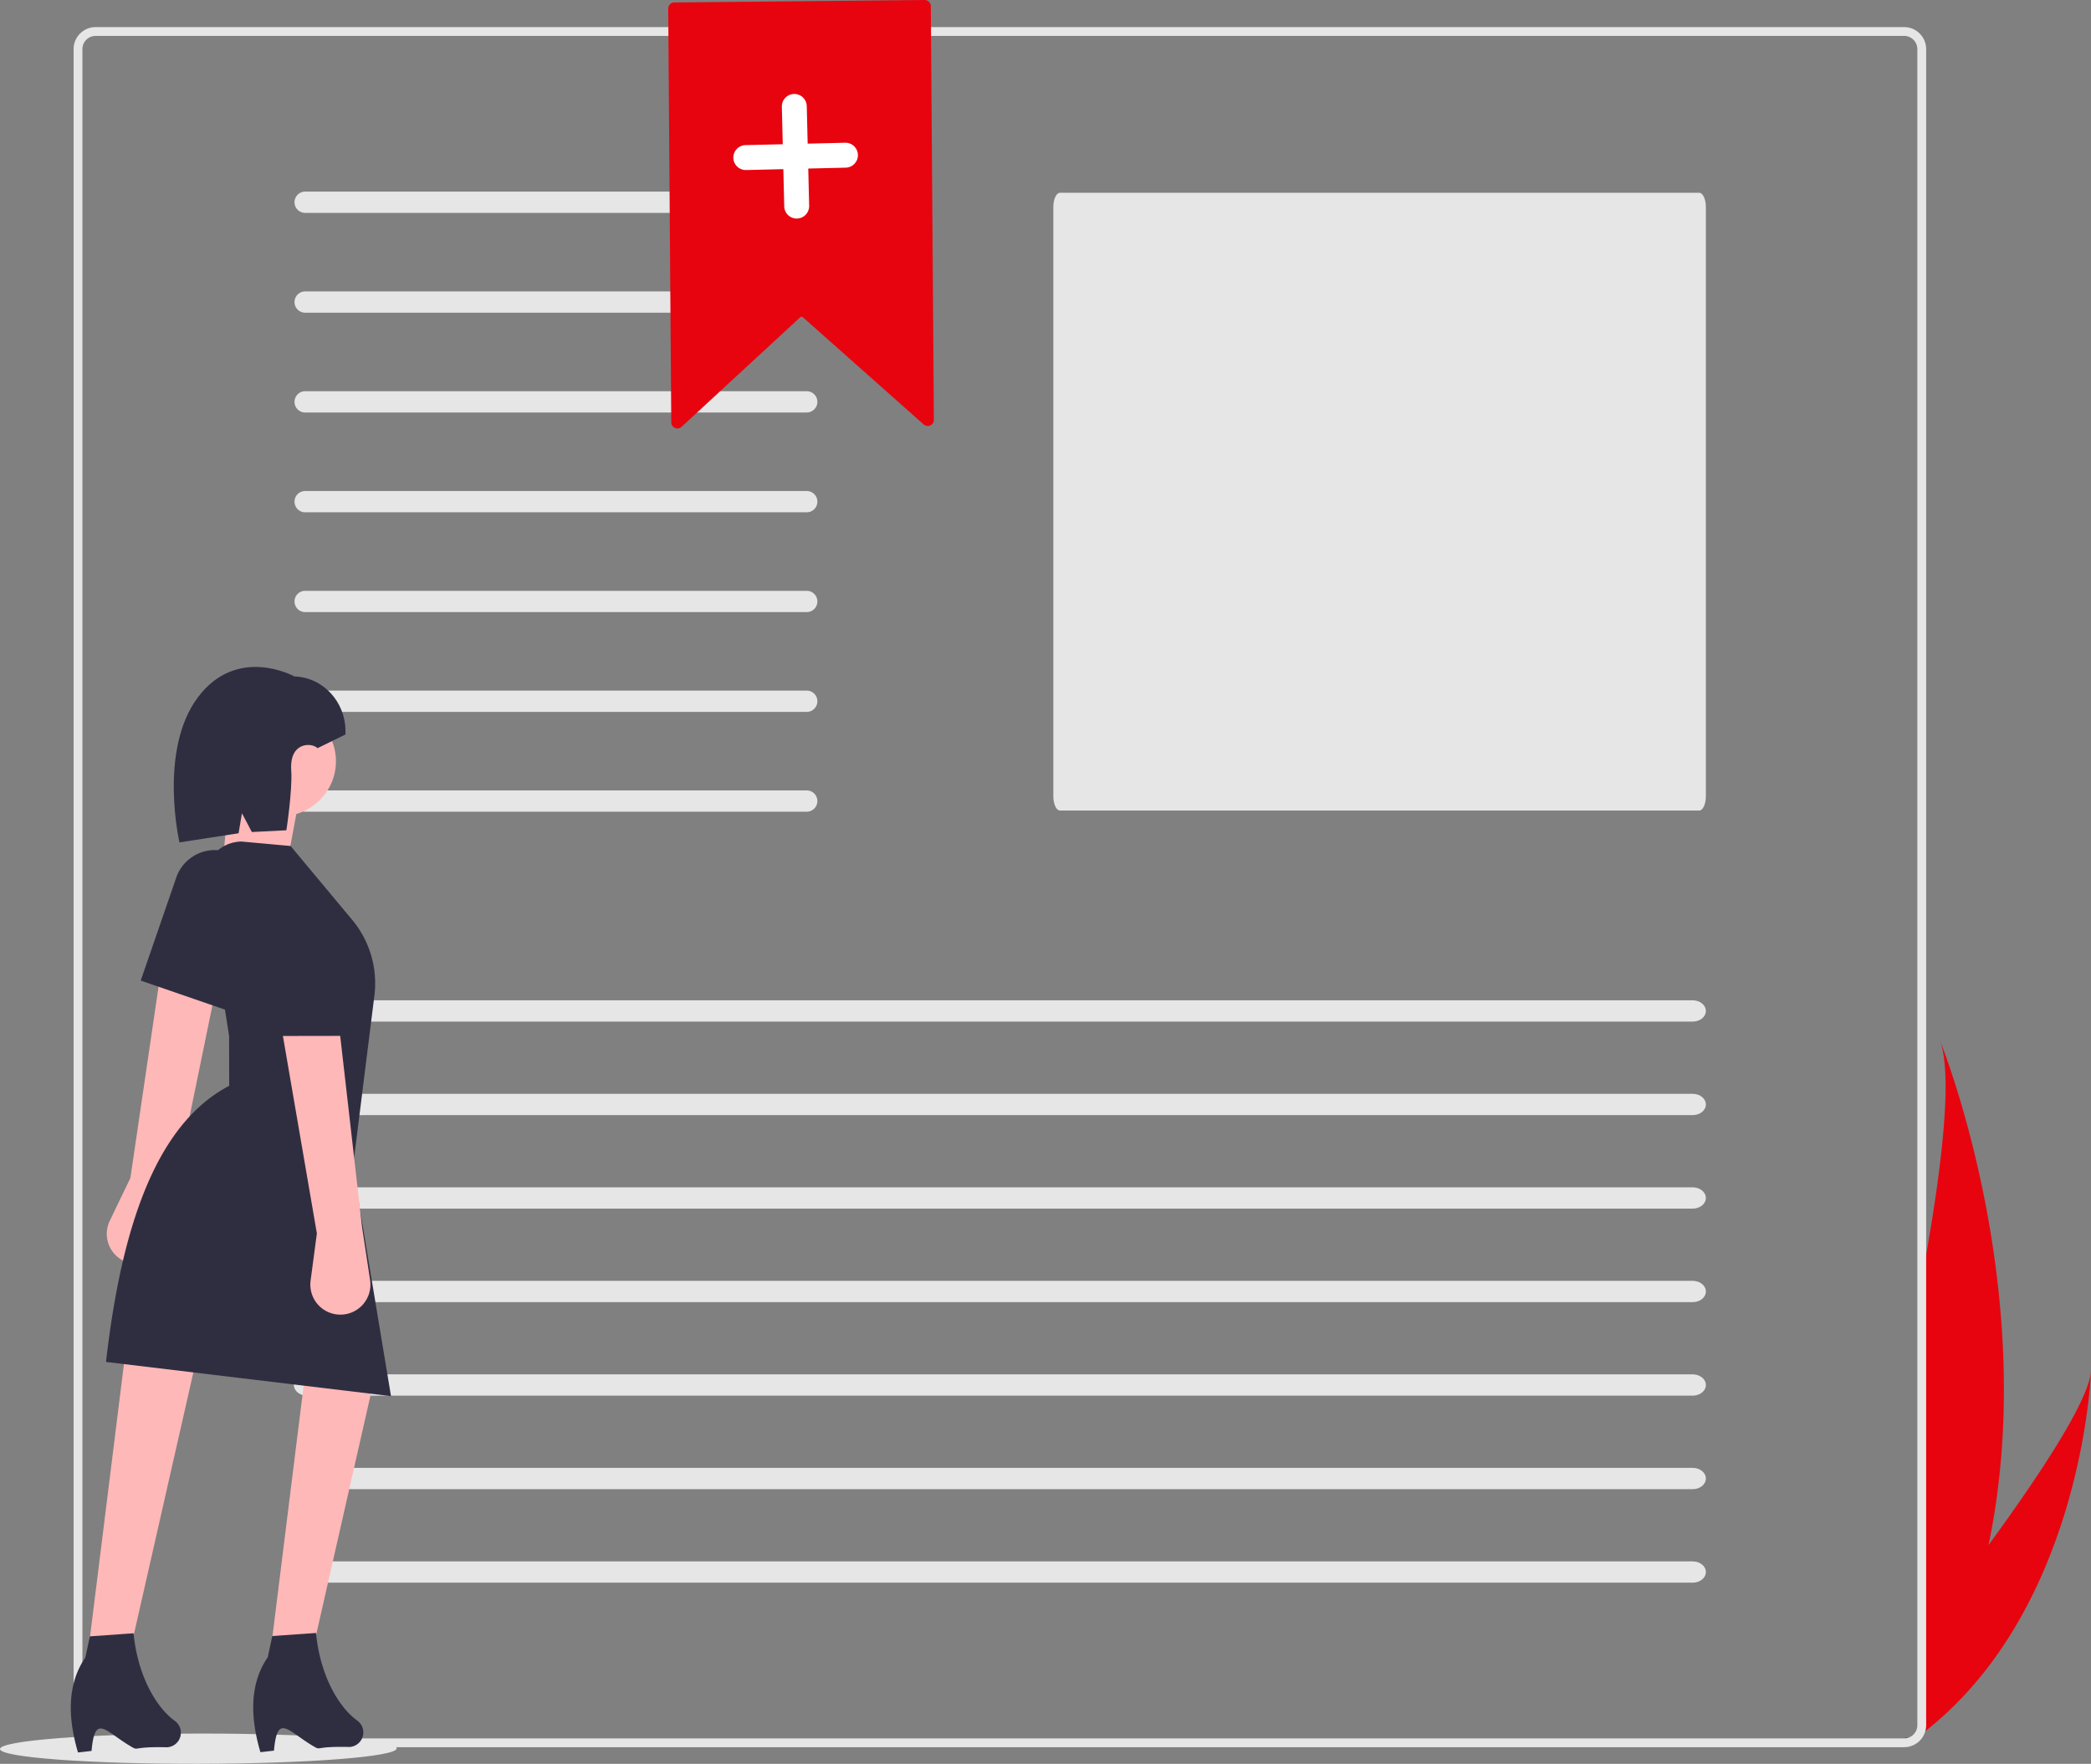 <svg id="e22abf0b-c612-4aa4-ad53-907679e19640" data-name="Layer 1" xmlns="http://www.w3.org/2000/svg" width="737.913" height="622.439" viewBox="0 0 737.913 622.439"><rect x="0" y="0" width="737.913" height="622.439" fill="#808080" stroke="none"/><path d="M968.956,622.708c-.155,3.822-4.019,82.723-57.024,125.835q-3.325,2.704-6.909,5.21l-1.802-1.761h1.046a4.662,4.662,0,0,0,4.661-4.661v-155.523c1.108-5.967,2.155-11.829,3.108-17.537,5.169-31.024,7.562-57.231,3.688-68.118,1.678,4.206,35.364,90.223,17.071,177.866C950.912,659.212,968.107,633.17,968.956,622.708Z" transform="translate(-231.044 -138.78)" fill="#e7040f"/><path d="M903.015,148.341H264.789a7.778,7.778,0,0,0-7.769,7.769V747.582a7.772,7.772,0,0,0,7.769,7.769H903.015a7.751,7.751,0,0,0,7.665-6.557,6.683,6.683,0,0,0,.104-1.212V156.11A7.778,7.778,0,0,0,903.015,148.341Zm4.661,599.241a4.662,4.662,0,0,1-4.661,4.661H264.789a4.662,4.662,0,0,1-4.661-4.661V156.11a4.668,4.668,0,0,1,4.661-4.661H903.015a4.668,4.668,0,0,1,4.661,4.661Z" transform="translate(-231.044 -138.78)" fill="#e6e6e6"/><path d="M605.122,206.8c-1.3,0-2.358,2.257-2.358,5.031V419.79c0,2.774,1.058,5.031,2.358,5.031H830.686c1.3,0,2.358-2.257,2.358-5.031V211.831c0-2.774-1.058-5.031-2.358-5.031Z" transform="translate(-231.044 -138.78)" fill="#e6e6e6"/><path id="ed9c03b2-1449-4b71-9e3b-3c62ff7f07bc" data-name="Path 40" d="M338.673,206.399a3.755,3.755,0,0,0,0,7.509H515.678a3.755,3.755,0,1,0,.123-7.509q-.062-.001-.123,0Z" transform="translate(-231.044 -138.78)" fill="#e6e6e6"/><path id="ac2fe172-b9d2-4839-b8ea-2891040e5ba3" data-name="Path 40" d="M338.673,241.618a3.755,3.755,0,0,0,0,7.509H515.678a3.755,3.755,0,1,0,.123-7.509q-.062-.001-.123,0Z" transform="translate(-231.044 -138.78)" fill="#e6e6e6"/><path id="a98745e5-eae5-4ee7-991c-f32673123033" data-name="Path 40" d="M338.673,276.837a3.755,3.755,0,0,0,0,7.509H515.678a3.755,3.755,0,1,0,.123-7.509q-.062-.001-.123,0Z" transform="translate(-231.044 -138.78)" fill="#e6e6e6"/><path id="bf8b9df3-8875-4369-b4ec-4c359de04021" data-name="Path 40" d="M338.673,312.056a3.755,3.755,0,0,0,0,7.509H515.678a3.755,3.755,0,0,0,.123-7.509q-.062-.001-.123,0Z" transform="translate(-231.044 -138.78)" fill="#e6e6e6"/><path id="b5eb4171-b419-4870-b9cb-48e35e493bb4" data-name="Path 40" d="M338.673,347.275a3.755,3.755,0,0,0,0,7.509H515.678a3.755,3.755,0,0,0,.123-7.509q-.062-.001-.123,0Z" transform="translate(-231.044 -138.78)" fill="#e6e6e6"/><path id="b4317b62-1760-4cf8-b114-3696958a8a67" data-name="Path 40" d="M338.673,382.494a3.755,3.755,0,0,0,0,7.509H515.678a3.755,3.755,0,1,0,.123-7.509q-.062-.001-.123,0Z" transform="translate(-231.044 -138.78)" fill="#e6e6e6"/><path id="ad76e78f-41a7-44a0-87c5-7c68f3e63063" data-name="Path 40" d="M338.673,417.713a3.755,3.755,0,0,0,0,7.509H515.678a3.755,3.755,0,1,0,.123-7.509q-.062-.001-.123,0Z" transform="translate(-231.044 -138.78)" fill="#e6e6e6"/><path id="a20c62a3-d58f-423a-bfc7-4f2831a53e7a" data-name="Path 40" d="M339.309,491.784c-2.554.034-4.591,1.743-4.549,3.816.041,2.026,2.054,3.66,4.549,3.693H828.343c2.554.034,4.659-1.619,4.701-3.693s-1.995-3.782-4.549-3.816q-.076-.001-.152,0Z" transform="translate(-231.044 -138.78)" fill="#e6e6e6"/><path id="b339e3e9-0bf0-431c-bdc4-4a1671822a7b" data-name="Path 40" d="M339.309,524.784c-2.554.034-4.591,1.743-4.549,3.816.041,2.026,2.054,3.66,4.549,3.693H828.343c2.554.034,4.659-1.619,4.701-3.693s-1.995-3.782-4.549-3.816q-.076-.001-.152,0Z" transform="translate(-231.044 -138.78)" fill="#e6e6e6"/><path id="bab9b888-deda-4f86-84ee-5631e8d8031a" data-name="Path 40" d="M339.309,557.784c-2.554.034-4.591,1.743-4.549,3.816.041,2.026,2.054,3.66,4.549,3.693H828.343c2.554.034,4.659-1.619,4.701-3.693s-1.995-3.782-4.549-3.816q-.076-.001-.152,0Z" transform="translate(-231.044 -138.78)" fill="#e6e6e6"/><path id="ba4803b1-6f87-4394-9362-31b3dc635e82" data-name="Path 40" d="M339.309,590.784c-2.554.034-4.591,1.743-4.549,3.816.041,2.026,2.054,3.66,4.549,3.693H828.343c2.554.034,4.659-1.619,4.701-3.693s-1.995-3.782-4.549-3.816q-.076-.001-.152,0Z" transform="translate(-231.044 -138.78)" fill="#e6e6e6"/><path id="b9a1750e-efcd-4183-b5b9-e97a203cae9b" data-name="Path 40" d="M339.309,623.784c-2.554.034-4.591,1.743-4.549,3.816.041,2.026,2.054,3.66,4.549,3.693H828.343c2.554.034,4.659-1.619,4.701-3.693s-1.995-3.782-4.549-3.816q-.076-.001-.152,0Z" transform="translate(-231.044 -138.78)" fill="#e6e6e6"/><path id="a27b2d6d-7ecd-44cf-acba-3e7ac71f51d4" data-name="Path 40" d="M339.309,656.784c-2.554.034-4.591,1.743-4.549,3.816.041,2.026,2.054,3.66,4.549,3.693H828.343c2.554.034,4.659-1.619,4.701-3.693s-1.995-3.782-4.549-3.816q-.076-.001-.152,0Z" transform="translate(-231.044 -138.78)" fill="#e6e6e6"/><path id="befd801f-fd34-4cb7-a0c2-8d98396e21e0" data-name="Path 40" d="M339.309,689.784c-2.554.034-4.591,1.743-4.549,3.816.041,2.026,2.054,3.66,4.549,3.693H828.343c2.554.034,4.659-1.619,4.701-3.693s-1.995-3.782-4.549-3.816q-.076-.001-.152,0Z" transform="translate(-231.044 -138.78)" fill="#e6e6e6"/><ellipse cx="301.043" cy="755.879" rx="70" ry="5.339" transform="translate(-232.256 -138.296) rotate(-0.092)" fill="#e6e6e6"/><path d="M292.899,557.387l-3.111,18.57a10.604,10.604,0,0,1-14.604,8.009h0a10.604,10.604,0,0,1-5.41-14.36l7.288-15.138,10.608-72.086L307.224,487.631Z" transform="translate(-231.044 -138.78)" fill="#ffb8b8"/><polygon points="46.613 579.563 31.188 582.248 44.238 477.363 69.331 479.5 46.613 579.563" fill="#ffb8b8"/><polygon points="110.992 579.46 95.567 582.145 108.617 477.26 133.71 479.396 110.992 579.46" fill="#ffb8b8"/><circle cx="99.192" cy="268.646" r="19.357" fill="#ffb8b8"/><polygon points="100.977 306.53 78.627 304.438 81.764 269.849 107.835 269.807 100.977 306.53" fill="#ffb8b8"/><path d="M369.031,631.471,268.453,619.396c2.185-19.101,5.457-36.376,10.255-51.089,7.173-21.995,17.757-38.264,33.217-46.348l-.028-17.558L303.501,450.814a13.037,13.037,0,0,1,12.859-15.055l17.244,1.569,21.731,26.066a34.953,34.953,0,0,1,7.836,26.722l-7.571,60.505Z" transform="translate(-231.044 -138.78)" fill="#2f2e41"/><path d="M311.889,495.576l-31.185-10.756,12.532-36.334a14.431,14.431,0,0,1,11.75-9.601h0a14.431,14.431,0,0,1,15.952,17.558Z" transform="translate(-231.044 -138.78)" fill="#2f2e41"/><path d="M289.981,755.384c-12.797-.327-9.765,1.454-12.797-.327-8.97-5.271-12.655-11.765-13.831,1.618l-4.788.54c-4.227-14.353-3.037-25.327,2.606-33.524l1.584-7.451,15.428-1.089c1.366,14.399,7.634,25.87,14.496,30.869a5.328,5.328,0,0,1,1.781,2.182h0A5.15,5.15,0,0,1,289.981,755.384Z" transform="translate(-231.044 -138.78)" fill="#2f2e41"/><path d="M354.36,755.28c-12.797-.327-9.765,1.454-12.797-.327-8.97-5.271-12.655-11.765-13.831,1.618l-4.788.54c-4.227-14.353-3.037-25.327,2.606-33.524l1.584-7.451L342.563,715.047c1.366,14.399,7.634,25.87,14.496,30.869a5.328,5.328,0,0,1,1.781,2.182h0A5.15,5.15,0,0,1,354.36,755.28Z" transform="translate(-231.044 -138.78)" fill="#2f2e41"/><path d="M343.099,402.807l9.862-4.841-.002-1.197c-.017-10.428-7.996-18.963-18.029-19.283h0s-20.228-11.235-34.132,7.486-6.415,51.088-6.415,51.088l20.858-3.226,1.188-7.064,3.494,6.629,12.191-.623s2.189-14.29,1.708-21.114C333.11,400.554,341.013,400.731,343.099,402.807Z" transform="translate(-231.044 -138.78)" fill="#2f2e41"/><path d="M358.827,571.897l2.823,18.616a10.604,10.604,0,0,1-11.386,12.156h0a10.604,10.604,0,0,1-9.61-11.964l2.215-16.654-12.353-71.808,20.216-1.097Z" transform="translate(-231.044 -138.78)" fill="#ffb8b8"/><path d="M354.994,504.332l-32.988.053-.062-38.434a14.431,14.431,0,0,1,7.957-12.92h0A14.431,14.431,0,0,1,350.725,464.394Z" transform="translate(-231.044 -138.78)" fill="#2f2e41"/><path d="M470.136,289.976a2.19,2.19,0,0,1-.89-.182,2.144,2.144,0,0,1-1.31-1.971l-1.078-145.982a2.172,2.172,0,0,1,2.148-2.191l88.334-.869a2.172,2.172,0,0,1,2.191,2.148l1.078,145.982a2.17,2.17,0,0,1-3.61,1.645h0l-42.601-37.809a.719.719,0,0,0-.971.01l-41.85,38.64A2.147,2.147,0,0,1,470.136,289.976Z" transform="translate(-231.044 -138.78)" fill="#e7040f"/><path d="M529.254,189.152l-13.187.316-.316-13.187a4.397,4.397,0,1,0-8.791.211l.316,13.187-13.187.316a4.397,4.397,0,0,0,.211,8.791l13.187-.316.316,13.187a4.397,4.397,0,0,0,8.791-.211l-.316-13.187,13.187-.316a4.397,4.397,0,1,0-.211-8.791Z" transform="translate(-231.044 -138.78)" fill="#fff"/></svg>